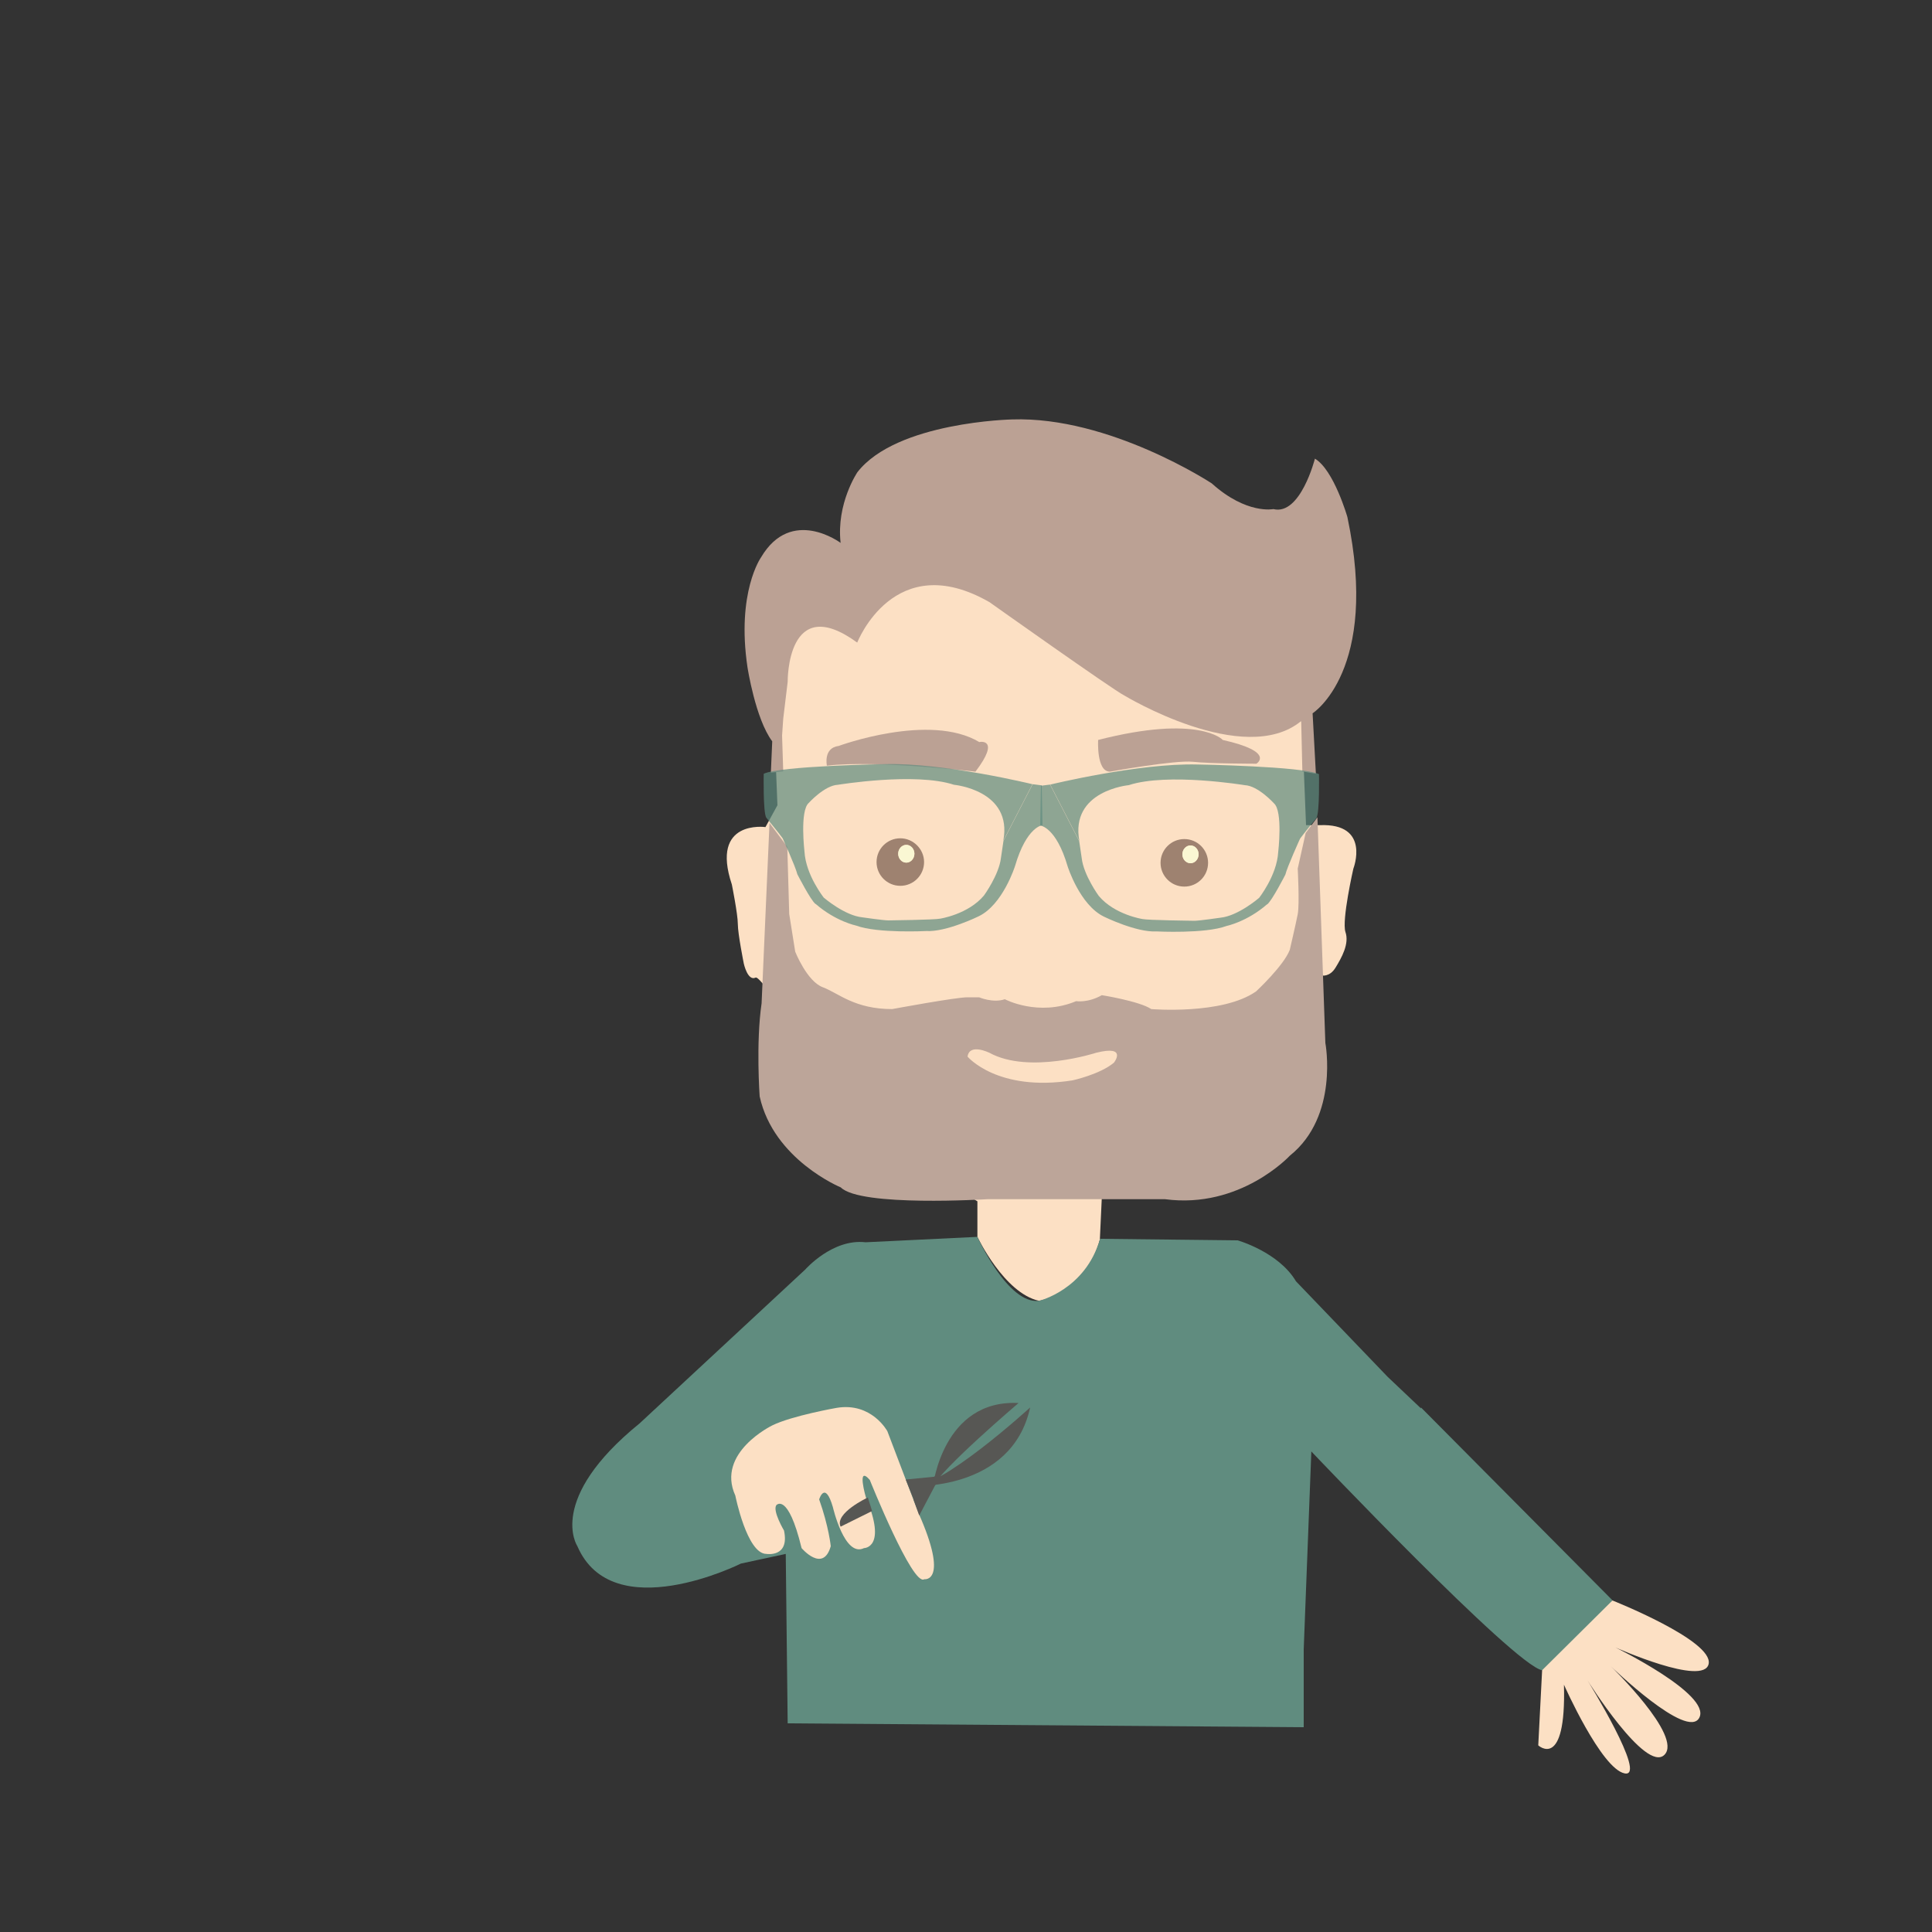 <?xml version="1.0" encoding="utf-8"?>
<!-- Generator: Adobe Illustrator 20.0.0, SVG Export Plug-In . SVG Version: 6.00 Build 0)  -->
<svg version="1.1" xmlns="http://www.w3.org/2000/svg" xmlns:xlink="http://www.w3.org/1999/xlink" x="0px" y="0px"
	 viewBox="0 0 1000 1000" style="enable-background:new 0 0 1000 1000;" xml:space="preserve">
<rect x="0" y="0" width="1000" height="1000" fill="#333333" stroke="none"/>
<style type="text/css">
	.st0{fill:#FCE0C4;}
	.st1{fill:#BCA599;}
	.st2{fill:#BBA194;}
	.st3{fill:none;}
	.st4{opacity:0.7;fill:#608C7F;}
	.st5{fill:#9E8270;}
	.st6{fill:#FAF7D3;}
	.st7{fill:#608C7F;}
	.st8{fill:#575754;}
</style>
<g id="Calque_2">
	<path class="st0" d="M396.2,428.1c0,0-28.7-4.1-17.4,29.7c0,0,3.1,15.4,3.1,20.5c0,5.1,3.1,20.5,3.1,20.5s2,9.2,6.1,7.2
		c4.1-2,54.3,81,57.4,82s57.4,33.8,57.4,33.8v18.4h14.3c0,0,16.4-11.3,34.8,0l14.3,1l1-21.5l97.4-93.3l16.4-21.5c0,0,4.1,1,7.2-4.1
		s7.2-12.3,5.1-18.4c-2-6.1,4.1-32.8,4.1-32.8s9.2-23.6-17.4-22.5H676l-2-50.2l-4.1-32.8L552,266.1l-117.9,32.8l-34.8,40l3.1,77.9
		L396.2,428.1z"/>
</g>
<g id="Calque_3">
	<path class="st1" d="M407.5,438.3l1,34.8l3.1,19.5c0,0,6.1,15.4,14.3,18.4c8.2,3.1,16.4,11.3,35.9,11.3c0,0,32.8-6.1,38.9-6.1
		c6.1,0,6.1,0,6.1,0s7.2,3.1,13.3,1c0,0,17.4,9.2,36.9,1c0,0,6.1,1,13.3-3.1c0,0,19.5,3.1,25.6,7.2c0,0,36.9,3.1,54.3-9.2
		c0,0,14.3-13.3,17.4-21.5c0,0,3.1-13.3,4.1-18.4c1-5.1,0-23.6,0-23.6l4.1-18.4l6.1-8.2l4.1,116.8c0,0,7.2,37.9-18.4,58.4
		c0,0-25.6,27.7-64.6,22.5H511c0,0-65.6,4.1-75.8-6.1c0,0-34.8-14.3-42-47.1c0,0-2-27.7,1-48.2l4.1-93.3L407.5,438.3z"/>
</g>
<g id="Calque_4">
	<path class="st0" d="M500.8,546.9c0,0,15.4,18.4,54.3,12.3c0,0,14.3-3.1,21.5-9.2c0,0,7.2-9.2-9.2-5.1c0,0-34.8,11.3-55.3,0
		C512,544.9,501.8,539.8,500.8,546.9z"/>
</g>
<g id="Calque_5">
	<path class="st2" d="M504.9,399.4c0,0-51.2-6.1-76.9-3.1c0,0-2-9.2,6.1-10.2c0,0,47.1-17.4,72.8-2
		C506.9,384,518.2,381.9,504.9,399.4z"/>
	<path class="st2" d="M568.4,383c0,0-1,16.4,6.1,16.4c0,0,33.8-6.1,43-5.1c9.2,1,32.8,1,32.8,1s10.2-6.1-17.4-12.3
		C633,383,620.7,369.6,568.4,383z"/>
</g>
<g id="Calque_6">
	<path class="st2" d="M399,399.9l6.4-0.6l-0.6-18.6l0.6-8.7l2.3-19.1c0,0-0.6-47,36-20.3c0,0,19.1-49.3,68.5-20.9
		c0,0,63.8,45.3,69.6,48.2c0,0,62.1,37.7,91.7,13.3l0.6,26.1l7,1.2l-1.7-31.3c0,0,34.8-22.1,18-101.6c0,0-7-24.4-16.8-30.2
		c0,0-7.5,29.6-21.5,26.1c0,0-13.9,2.9-31.9-13.3c0,0-52.8-34.8-103.3-33.1c0,0-59.8,1.2-80.1,27.3c0,0-11,16.2-8.7,36.6
		c0,0-25.5-19.1-41.2,7.5c0,0-12.8,18-7,56.9c0,0,4.1,26.7,12.8,38.3L399,399.9z"/>
</g>
<g id="Calque_7">
	<g>
		<path class="st3" d="M493.8,406.2c-20.1-6.6-60.1,0-60.1,0c-6.9,0.3-15.1,9.4-15.1,9.4c-4.7,4.1-2.2,25.2-2.2,25.2
			c0.6,12.3,10.1,23.9,10.1,23.9s10.7,9.1,19.8,10.1c0,0,11,1.6,13.5,1.6c0,0,24.2-0.3,26.8-0.9c0,0,14.5-2.2,22.7-12
			c0,0,7.8-10.7,8.8-19.5c0.3-2.8,1.3-8.8,1.3-8.8C524.4,409,493.8,406.2,493.8,406.2z"/>
		<path class="st4" d="M416.4,440.8c0,0-2.5-21.1,2.2-25.2c0,0,8.2-9.1,15.1-9.4c0,0,40-6.6,60.1,0c0,0,30.5,2.8,25.5,29l15.1-29.3
			c0,0-45.9-11.2-76.2-10.4c0,0-54.4,0.9-62.9,5c0,0-0.4,19.8,1.3,22.7c0,0,7.2,8.8,8.5,10.7c0,0,6.6,14.5,7.6,18.6
			c0,0,6.9,13.5,9.4,15.4l4.4-3.1C426.5,464.7,417.1,453.1,416.4,440.8z"/>
		<path class="st4" d="M539.2,406.5l-4.7-0.6l-15.1,29.3c0,0-0.9,6-1.3,8.8c-1,8.8-8.8,19.5-8.8,19.5c-8.2,9.8-22.7,12-22.7,12
			c-2.5,0.6-26.8,0.9-26.8,0.9c-2.5,0-13.5-1.6-13.5-1.6c-9.1-0.9-19.8-10.1-19.8-10.1l-4.4,3.1c10.4,9.1,21.1,11.3,21.1,11.3
			c11,4.1,36.2,2.8,36.2,2.8c10.4,0.6,27.1-7.6,27.1-7.6c12.6-6,18.9-26.1,18.9-26.1c6-20.5,14.2-21.1,14.2-21.1L539.2,406.5z"/>
	</g>
	<g>
		<path class="st3" d="M584.1,406.4c20.1-6.6,60.1,0,60.1,0c6.9,0.3,15.1,9.4,15.1,9.4c4.7,4.1,2.2,25.2,2.2,25.2
			c-0.6,12.3-10.1,23.9-10.1,23.9s-10.7,9.1-19.8,10.1c0,0-11,1.6-13.5,1.6c0,0-24.2-0.3-26.8-0.9c0,0-14.5-2.2-22.7-12
			c0,0-7.8-10.7-8.8-19.5c-0.3-2.8-1.3-8.8-1.3-8.8C553.6,409.3,584.1,406.4,584.1,406.4z"/>
		<path class="st4" d="M661.6,441c0,0,2.5-21.1-2.2-25.2c0,0-8.2-9.1-15.1-9.4c0,0-40-6.6-60.1,0c0,0-30.5,2.8-25.5,29l-15.1-29.3
			c0,0,45.9-11.2,76.2-10.4c0,0,54.4,0.9,62.9,5c0,0,0.4,19.8-1.3,22.7c0,0-7.2,8.8-8.5,10.7c0,0-6.6,14.5-7.6,18.6
			c0,0-6.9,13.5-9.4,15.4l-4.4-3.1C651.5,465,660.9,453.3,661.6,441z"/>
		<path class="st4" d="M538.8,406.7l4.7-0.6l15.1,29.3c0,0,0.9,6,1.3,8.8c1,8.8,8.8,19.5,8.8,19.5c8.2,9.8,22.7,12,22.7,12
			c2.5,0.6,26.8,0.9,26.8,0.9c2.5,0,13.5-1.6,13.5-1.6c9.1-0.9,19.8-10.1,19.8-10.1l4.4,3.1c-10.4,9.1-21.1,11.3-21.1,11.3
			c-11,4.1-36.2,2.8-36.2,2.8c-10.4,0.6-27.1-7.6-27.1-7.6c-12.6-6-18.9-26.1-18.9-26.1c-6-20.5-14.2-21.1-14.2-21.1L538.8,406.7z"
			/>
	</g>
	<g>
		<path class="st5" d="M466,433.9c-6.8,0-12.3,5.5-12.3,12.3c0,6.8,5.5,12.3,12.3,12.3c6.8,0,12.3-5.5,12.3-12.3
			C478.3,439.5,472.7,433.9,466,433.9z M469.1,446.5c-2.3,0-4.2-2.1-4.2-4.6c0-2.5,1.9-4.6,4.2-4.6c2.3,0,4.2,2.1,4.2,4.6
			C473.2,444.4,471.4,446.5,469.1,446.5z"/>
		<ellipse class="st6" cx="469.1" cy="441.9" rx="4.2" ry="4.6"/>
	</g>
	<g>
		<path class="st5" d="M613,434.3c-6.8,0-12.3,5.5-12.3,12.3c0,6.8,5.5,12.3,12.3,12.3c6.8,0,12.3-5.5,12.3-12.3
			C625.3,439.8,619.8,434.3,613,434.3z M616.2,446.8c-2.3,0-4.2-2.1-4.2-4.6c0-2.5,1.9-4.6,4.2-4.6c2.3,0,4.2,2.1,4.2,4.6
			C620.3,444.7,618.5,446.8,616.2,446.8z"/>
		<ellipse class="st6" cx="616.2" cy="442.2" rx="4.2" ry="4.6"/>
	</g>
</g>
<g id="Calque_8">
	<path class="st0" d="M505.9,640.2c0,0,13.8,29.1,31.9,33.1c0,0,24-3.6,31.6-32.1C569.4,641.2,528.4,619.2,505.9,640.2z"/>
</g>
<g id="Calque_9">
	<path class="st7" d="M505.9,640.2c0,0,15.8,35.1,31.9,33.1c0,0,24-5.7,31.6-32.1l71.2,0.8c0,0,21.2,6,30.2,21.2l47.4,49.4
		l19.1,18.1c0,0-27.2,26.2-49.4,22.2s-9.1-3-9.1-3l-4,103.8V894l-267.1-2l-1-87.7l-23.2,5c0,0-66.5,33.3-84.7-9.1
		c0,0-16.1-24.2,32.3-63.5l85.7-79.6c0,0,14.1-16.1,31.2-14.1L505.9,640.2z"/>
	<path class="st7" d="M735.5,728.5l99.1,99.8c0,0-22.2,38.5-36.4,36.2c-14.2-2.3-120-113.8-120-113.8S735.1,738.7,735.5,728.5z"/>
	<path class="st0" d="M399.7,737.8c0,0-29.2,14.1-19.1,36.3c0,0,6,30.2,16.1,30.2c0,0,12.1,2,9.1-12.1c0,0-6-10.1-4-13.1
		c0,0,6-7.1,13.1,22.2c0,0,11.1,13.1,15.1-1c0,0-1-10.1-6-24.2c0,0,3-10.1,7.1,4c0,0,6,26.2,16.1,21.2c0,0,12.1,0,1-26.2
		c0,0-5-17.1,2-9.1c0,0,22.2,55.4,28.2,51.4c0,0,13.1,2-3-34.3l-16.1-42.3c0,0-8.1-15.1-26.2-12.1
		C433,728.7,409.8,732.8,399.7,737.8z"/>
</g>
<g id="Calque_12">
</g>
<g id="Calque_11">
	<path class="st8" d="M449.2,775.1c0,0-17.4,8.1-14.1,15.1l16.3-8.1L449.2,775.1z"/>
	<polygon class="st8" points="468.8,765.8 491.2,763.6 473,776.3 	"/>
	<polygon class="st8" points="475.8,784.4 490.1,757.3 472.8,776.1 	"/>
	<path class="st8" d="M527.2,726.2c0,0-40.3,34.3-44.3,43.3C482.8,769.5,487.9,724.2,527.2,726.2z"/>
	<path class="st8" d="M533.2,728.5c0,0-47.2,43.2-61.9,40.7C471.4,769.2,523.6,772.3,533.2,728.5z"/>
</g>
<g id="Calque_10">
	<path class="st0" d="M798.2,864.5l-2,38.9c0,0,14.5,13.3,13.3-31.4c0,0,19.3,43.5,31.4,45.9c12.1,2.4-19.3-48.3-19.3-48.3
		s30.2,48.3,39.9,38.7c9.7-9.7-27.8-45.9-27.8-45.9s39.9,38.7,45.9,26.6c6-12.1-43.5-36.3-43.5-36.3s45.9,20.5,48.3,8.5
		c2.4-12.1-49.8-32.8-49.8-32.8"/>
</g>
</svg>
